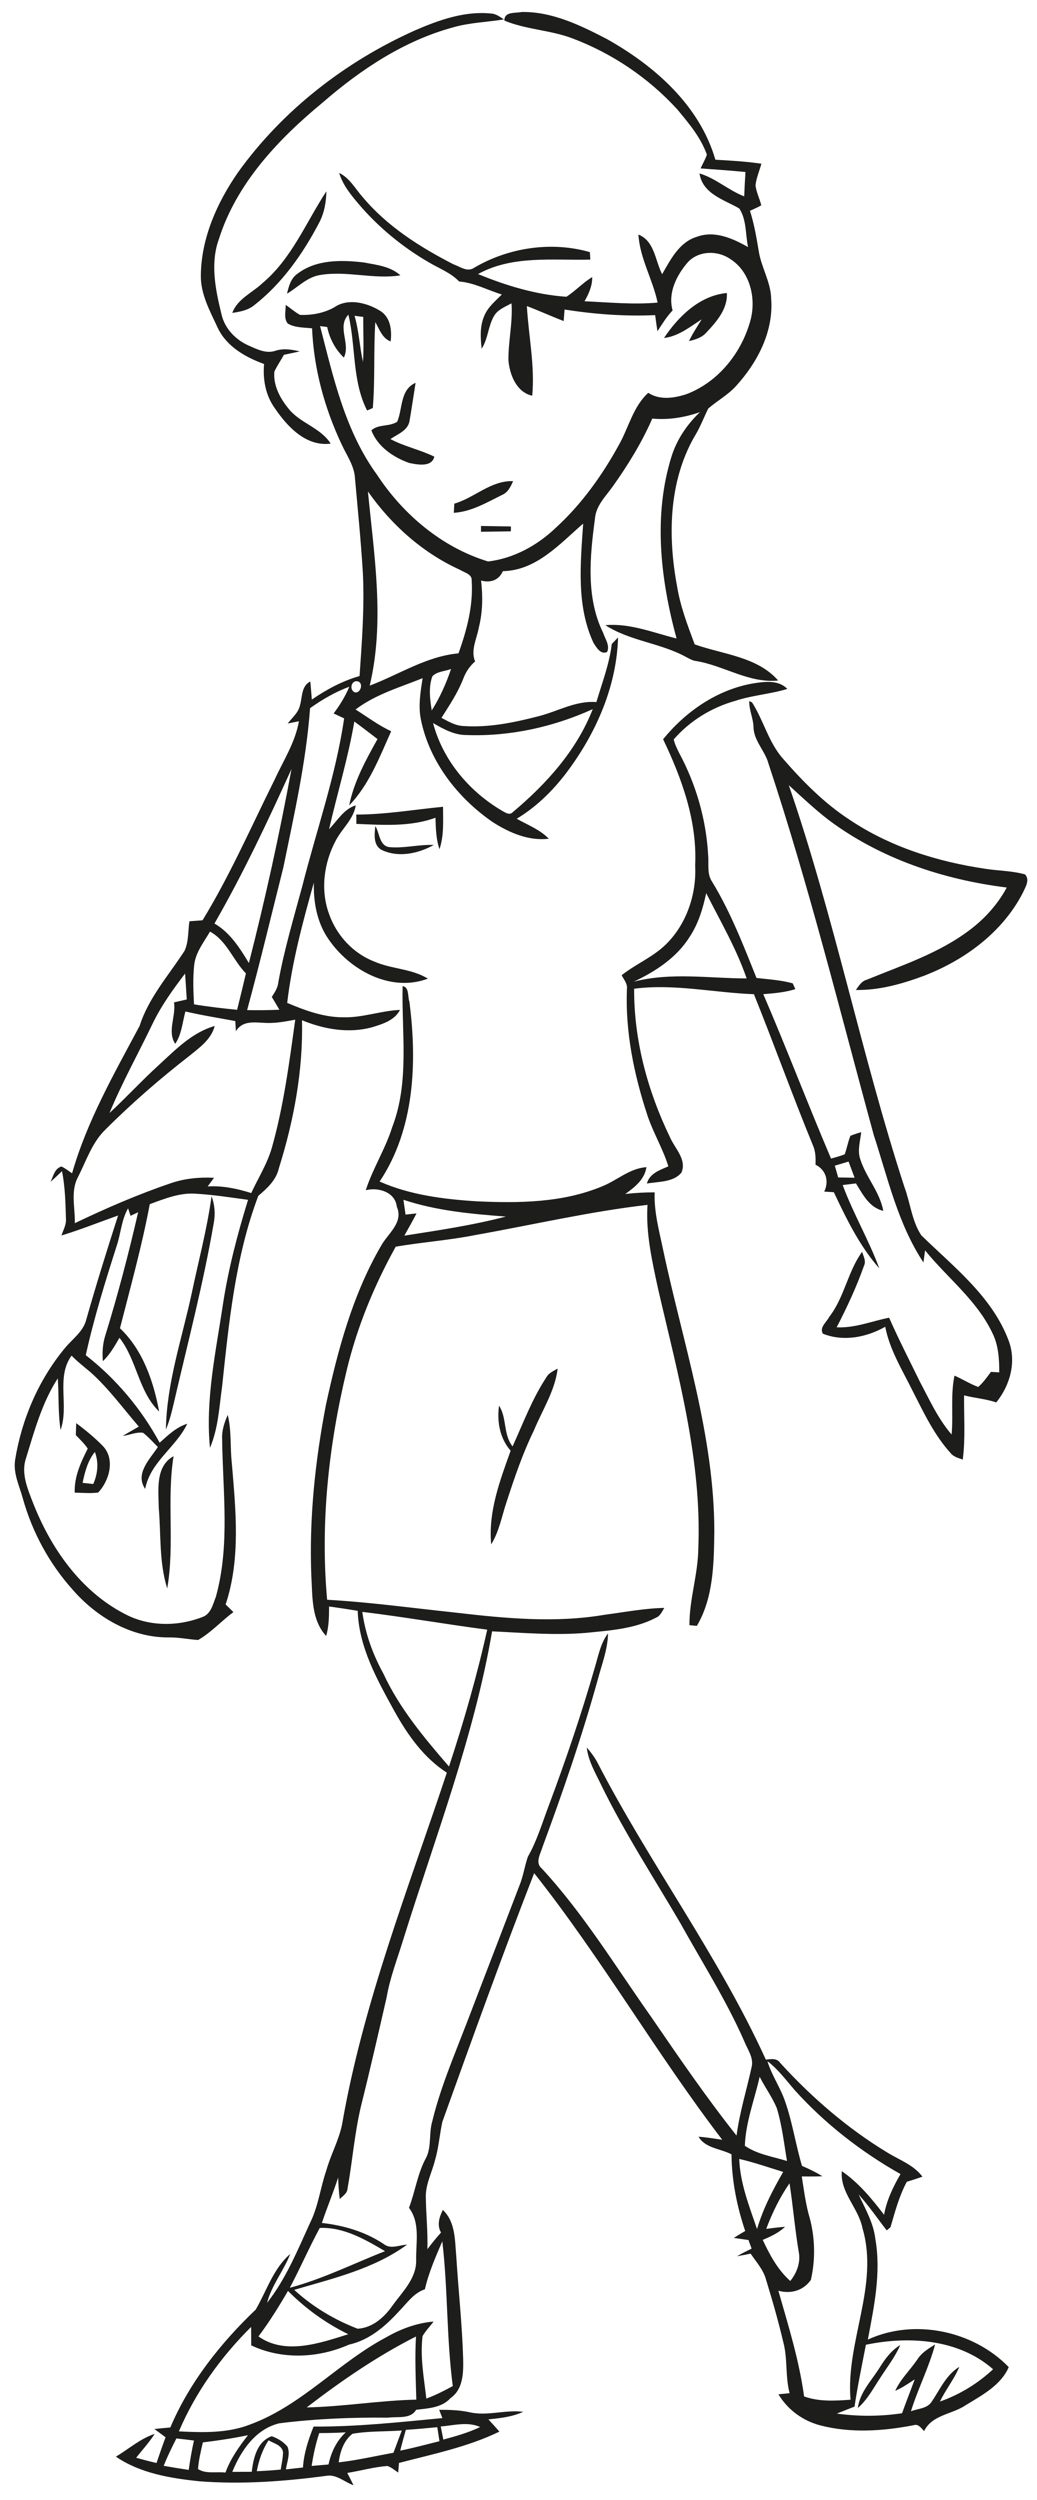 <?xml version="1.0" encoding="UTF-8" ?>
<!DOCTYPE svg PUBLIC "-//W3C//DTD SVG 1.1//EN" "http://www.w3.org/Graphics/SVG/1.1/DTD/svg11.dtd">
<svg width="302pt" height="728pt" viewBox="0 0 302 728" version="1.1" xmlns="http://www.w3.org/2000/svg">
<g id="#1d1d1bfc">
<path fill="#1d1d1b" opacity="1.00" d=" M 120.85 8.85 C 127.81 5.84 135.32 3.14 143.03 3.94 C 144.45 4.01 145.60 4.92 146.76 5.65 C 141.84 6.45 136.80 6.57 131.98 7.96 C 117.66 11.84 105.02 20.26 93.92 29.90 C 81.02 40.55 68.85 53.42 63.72 69.70 C 61.19 76.76 62.76 84.39 64.49 91.44 C 65.39 95.60 68.57 98.91 72.39 100.61 C 74.84 101.69 77.54 103.08 80.26 102.12 C 82.58 101.36 84.99 101.79 87.30 102.31 C 85.77 102.67 84.22 102.99 82.68 103.31 C 81.79 104.96 80.69 106.50 79.90 108.21 C 79.53 112.19 81.57 115.99 84.03 118.99 C 87.40 123.25 93.34 124.49 96.30 129.17 C 89.20 130.12 83.71 124.28 80.09 118.94 C 77.35 115.20 76.51 110.54 76.90 105.99 C 71.51 104.03 66.07 100.95 63.47 95.59 C 61.19 90.65 58.35 85.63 58.49 80.02 C 58.65 69.22 63.22 59.00 69.28 50.23 C 82.27 32.11 100.54 17.94 120.85 8.85 Z" />
<path fill="#1d1d1b" opacity="1.00" d=" M 146.89 6.00 C 146.82 3.29 150.15 3.88 151.98 3.49 C 160.82 3.36 169.00 7.36 176.67 11.33 C 190.61 19.13 203.75 30.67 208.34 46.51 C 212.82 46.76 217.30 47.01 221.74 47.67 C 221.17 49.76 220.27 51.78 220.02 53.95 C 220.25 55.98 221.23 57.81 221.70 59.78 C 220.65 60.40 219.52 60.87 218.41 61.38 C 219.62 65.16 220.29 69.07 220.94 72.97 C 221.65 77.80 224.49 82.08 224.59 87.03 C 225.31 96.54 220.61 105.51 214.38 112.37 C 212.03 114.99 208.88 116.67 206.26 118.96 C 204.90 121.70 203.84 124.60 202.19 127.21 C 194.72 140.35 194.47 156.24 197.19 170.76 C 198.13 176.59 200.27 182.12 202.31 187.63 C 210.55 190.55 220.54 191.20 226.62 198.15 C 218.12 199.02 210.80 193.78 202.67 192.47 C 201.61 192.33 200.69 191.76 199.76 191.28 C 192.34 187.21 183.44 186.66 176.29 182.03 C 183.41 181.41 190.23 184.21 197.03 185.92 C 192.34 168.65 190.15 149.99 195.65 132.64 C 197.23 127.79 200.16 123.50 203.85 120.00 C 199.39 121.56 194.68 122.33 189.96 121.88 C 186.92 128.85 182.91 135.35 178.52 141.55 C 176.43 144.51 173.53 147.22 173.26 151.07 C 171.79 162.06 170.60 174.00 175.66 184.29 C 176.23 186.06 177.67 187.91 176.82 189.82 C 174.95 190.76 173.68 188.49 172.83 187.17 C 167.79 176.32 169.06 164.03 169.83 152.46 C 163.00 158.38 156.20 166.12 146.45 166.31 C 145.27 168.98 142.81 169.78 140.10 169.04 C 140.64 173.62 140.58 178.29 139.43 182.78 C 138.86 186.01 137.01 189.32 138.36 192.60 C 136.72 194.00 135.57 195.82 134.83 197.84 C 133.25 201.83 130.85 205.41 128.57 209.02 C 130.58 210.09 132.63 211.31 134.97 211.40 C 142.28 211.90 149.55 210.43 156.59 208.61 C 162.29 207.23 167.64 203.93 173.68 204.43 C 175.34 198.84 177.47 193.33 178.16 187.52 C 178.62 187.04 179.53 186.09 179.99 185.61 C 179.62 199.44 173.90 212.76 165.82 223.84 C 161.66 229.58 156.59 234.73 150.48 238.40 C 153.67 240.21 157.22 241.53 159.83 244.22 C 154.01 244.93 148.39 242.50 143.58 239.44 C 133.36 232.43 125.12 221.90 122.59 209.60 C 121.75 205.57 122.46 201.47 123.07 197.47 C 116.43 200.16 109.32 202.18 103.56 206.59 C 106.97 208.76 110.24 211.20 113.92 212.93 C 110.54 220.44 107.50 228.51 101.69 234.52 C 103.07 227.59 106.53 221.31 109.94 215.20 C 107.70 213.48 105.47 211.75 103.19 210.10 C 101.39 220.70 98.23 230.97 95.84 241.43 C 98.27 238.96 100.08 235.59 103.60 234.50 C 102.97 238.57 99.59 241.25 97.78 244.76 C 94.31 251.24 93.27 259.21 95.85 266.19 C 98.03 272.36 102.85 277.61 109.00 279.98 C 114.03 282.19 119.86 282.02 124.61 284.96 C 113.74 289.06 101.76 282.44 95.63 273.41 C 92.32 268.63 91.26 262.71 91.40 256.99 C 88.17 268.51 85.04 280.11 83.64 292.02 C 88.83 294.21 94.27 296.23 99.98 296.21 C 105.59 296.37 110.92 294.29 116.49 294.06 C 114.91 297.14 111.38 298.19 108.30 299.13 C 101.52 300.97 94.34 299.70 87.95 297.07 C 88.30 311.67 85.58 326.28 81.21 340.18 C 80.43 343.65 77.79 346.01 75.22 348.21 C 68.54 365.91 66.68 384.95 64.69 403.64 C 63.85 409.66 63.57 415.91 61.15 421.57 C 59.77 407.52 62.87 393.58 64.93 379.75 C 66.51 369.43 69.16 359.32 72.24 349.36 C 67.15 348.68 62.08 347.87 56.95 347.58 C 52.32 347.25 47.89 349.06 43.62 350.62 C 41.34 362.79 38.00 374.75 34.94 386.76 C 41.58 393.05 44.72 402.22 46.35 411.01 C 40.32 405.20 39.90 396.04 34.79 389.54 C 33.39 391.95 32.01 394.41 29.96 396.34 C 29.73 393.74 29.91 391.11 30.74 388.62 C 34.36 376.86 37.48 364.96 40.23 352.97 C 39.68 353.23 38.57 353.76 38.02 354.02 L 37.30 351.84 C 35.34 355.24 35.19 359.25 33.94 362.90 C 30.60 373.36 27.34 383.87 24.98 394.60 C 33.81 401.49 41.17 410.24 46.49 420.08 C 48.93 417.92 51.33 415.54 54.54 414.56 C 51.27 421.42 43.77 425.67 42.28 433.54 C 39.23 429.11 43.63 424.89 45.97 421.34 C 44.56 419.93 43.24 418.43 41.68 417.20 C 39.68 416.88 37.72 417.89 35.74 418.11 C 37.28 417.17 38.87 416.30 40.43 415.40 C 35.84 410.07 31.67 404.33 26.42 399.61 C 24.53 398.01 22.57 396.50 20.84 394.73 C 16.24 401.04 20.18 409.36 17.64 416.38 C 16.87 411.40 17.17 406.35 16.83 401.34 C 12.25 408.40 10.03 416.62 7.58 424.58 C 6.08 428.94 8.00 433.40 9.56 437.45 C 14.70 450.65 23.41 463.24 36.24 469.89 C 43.16 473.63 51.65 473.67 58.89 470.86 C 61.42 470.03 62.02 467.09 62.88 464.91 C 67.03 449.92 64.86 434.25 64.69 418.95 C 64.57 416.51 65.35 414.18 66.32 411.99 C 67.46 416.53 66.99 421.27 67.50 425.90 C 68.65 439.61 70.14 453.87 65.71 467.18 C 66.47 467.92 67.23 468.66 67.98 469.41 C 64.46 471.99 61.49 475.37 57.69 477.53 C 54.78 477.33 51.90 476.71 48.97 476.78 C 38.14 476.81 28.11 470.87 21.15 462.87 C 14.36 455.30 9.40 446.14 6.66 436.36 C 5.67 432.68 3.82 429.08 4.39 425.16 C 6.28 413.37 11.14 401.97 18.74 392.73 C 20.95 389.94 24.27 387.82 25.14 384.17 C 28.02 374.02 31.16 363.96 34.39 353.92 C 28.89 355.88 23.47 358.04 17.89 359.75 C 18.42 358.14 19.36 356.59 19.20 354.84 C 19.08 350.21 18.95 345.56 18.06 341.01 C 16.96 342.06 15.87 343.12 14.72 344.12 C 15.53 342.49 15.90 340.19 17.93 339.65 C 19.01 340.22 20.00 340.94 20.99 341.64 C 25.33 326.42 33.26 312.59 40.66 298.71 C 43.28 290.50 49.16 283.95 53.76 276.83 C 54.97 274.15 54.74 271.10 55.16 268.25 C 56.43 268.15 57.70 268.06 58.98 267.97 C 67.00 254.85 73.14 240.73 79.99 226.99 C 82.54 221.42 86.00 216.14 87.05 210.01 C 85.96 210.23 84.87 210.45 83.78 210.67 C 85.05 209.00 86.86 207.58 87.34 205.44 C 88.08 203.00 87.69 199.76 90.37 198.44 C 90.54 200.19 90.68 201.95 90.81 203.70 C 95.09 200.77 99.69 198.28 104.71 196.85 C 105.40 186.89 106.16 176.90 105.68 166.92 C 105.11 157.40 104.15 147.91 103.30 138.42 C 102.84 135.13 100.84 132.36 99.50 129.40 C 94.50 118.82 91.37 107.31 90.88 95.60 C 88.49 95.34 85.92 95.46 83.79 94.20 C 82.56 92.64 83.25 90.56 83.20 88.77 C 84.59 89.72 85.87 90.86 87.36 91.69 C 90.80 91.82 94.35 91.18 97.37 89.47 C 101.31 86.75 106.78 88.12 110.59 90.44 C 113.74 92.28 114.16 96.13 113.77 99.42 C 111.29 98.49 110.50 95.89 109.30 93.79 C 108.77 102.12 109.26 110.50 108.57 118.81 C 108.15 118.99 107.32 119.35 106.91 119.53 C 102.50 110.89 103.66 100.84 101.46 91.62 C 98.05 95.23 102.17 100.01 100.14 104.12 C 97.63 101.72 95.99 98.60 95.29 95.22 C 94.77 95.15 93.74 95.02 93.22 94.95 C 97.07 109.89 100.52 125.51 109.78 138.21 C 117.40 149.83 128.76 159.42 142.15 163.49 C 149.54 162.61 156.41 158.87 161.77 153.76 C 169.37 146.84 175.42 138.34 180.34 129.36 C 183.13 124.35 184.41 118.35 188.79 114.38 C 192.11 116.57 196.29 115.94 199.86 114.79 C 209.36 111.22 216.26 102.38 218.70 92.69 C 220.16 86.44 218.30 78.94 212.62 75.39 C 208.94 72.85 203.46 72.97 200.33 76.34 C 197.03 80.15 194.46 85.26 195.88 90.39 C 194.14 92.21 192.83 94.37 191.46 96.46 C 191.22 94.90 191.00 93.33 190.80 91.76 C 181.98 92.16 173.13 91.50 164.42 90.13 C 164.35 90.97 164.22 92.64 164.15 93.48 C 160.55 92.10 157.04 90.49 153.44 89.12 C 153.93 97.82 155.81 106.50 155.00 115.23 C 150.43 114.20 148.46 109.20 148.07 105.01 C 147.98 99.43 149.37 93.92 148.96 88.32 C 147.16 89.33 145.01 90.09 143.91 91.95 C 142.14 94.92 142.17 98.61 140.27 101.54 C 139.92 98.38 139.71 95.04 141.00 92.05 C 142.03 89.46 144.24 87.67 146.15 85.75 C 142.00 84.50 138.10 82.31 133.72 81.97 C 131.21 79.35 127.74 78.11 124.70 76.28 C 117.11 71.84 110.23 66.18 104.52 59.49 C 102.18 56.75 99.83 53.86 98.77 50.35 C 101.84 51.82 103.45 54.95 105.63 57.40 C 112.75 65.90 122.27 71.94 132.04 76.95 C 133.90 77.60 136.06 79.31 138.01 78.01 C 148.03 72.08 160.55 70.19 171.79 73.41 C 171.82 73.96 171.89 75.04 171.92 75.59 C 160.94 75.87 149.28 74.26 139.21 79.80 C 147.38 83.16 156.11 85.82 164.95 86.41 C 167.60 84.70 169.75 82.31 172.47 80.68 C 172.51 83.24 171.47 85.55 170.23 87.72 C 177.32 88.03 184.41 88.75 191.51 88.11 C 190.11 81.37 186.35 75.28 185.92 68.30 C 190.63 70.14 190.80 75.90 192.83 79.84 C 195.30 75.56 197.82 70.49 202.94 68.95 C 208.10 67.04 213.39 69.40 217.84 71.95 C 217.08 68.23 217.44 63.94 215.29 60.70 C 210.84 58.13 204.62 56.47 203.71 50.50 C 208.44 51.91 212.14 55.41 216.73 57.18 C 216.82 54.81 216.94 52.45 217.10 50.08 C 212.75 49.67 208.38 49.34 204.02 49.04 C 204.64 47.70 205.39 46.43 205.86 45.03 C 204.08 40.00 200.57 35.86 197.21 31.82 C 188.86 22.69 178.32 15.56 166.74 11.19 C 160.32 8.74 153.24 8.64 146.89 6.00 M 103.25 91.95 C 104.54 96.33 104.72 100.92 105.70 105.36 C 106.02 101.01 105.74 96.64 105.79 92.28 C 105.16 92.20 103.88 92.03 103.25 91.95 M 107.15 143.10 C 108.97 161.86 112.10 180.99 107.67 199.64 C 116.24 196.40 124.20 191.09 133.52 190.24 C 135.96 183.46 137.86 176.29 137.36 169.02 C 137.49 167.13 135.24 166.74 134.00 165.94 C 123.14 161.02 113.96 152.83 107.15 143.10 M 125.91 196.94 C 124.76 200.12 125.22 203.59 125.73 206.86 C 128.12 203.10 129.94 199.00 131.36 194.79 C 129.58 195.49 127.26 195.47 125.91 196.94 M 104.21 198.40 C 102.29 197.94 101.64 200.86 103.29 201.58 C 104.98 202.04 105.98 198.89 104.21 198.40 M 90.30 206.20 C 89.16 221.87 85.65 237.22 82.52 252.57 C 79.03 266.43 75.72 280.33 71.97 294.12 C 75.10 294.17 78.23 294.15 81.36 294.01 C 80.64 292.75 79.90 291.52 79.15 290.29 C 80.00 288.97 80.90 287.63 81.05 286.03 C 82.76 276.54 85.53 267.29 88.04 258.00 C 92.16 241.74 97.80 225.82 100.22 209.17 C 99.20 208.69 98.18 208.21 97.16 207.74 C 98.97 205.33 100.57 202.75 101.73 199.96 C 97.63 201.47 93.85 203.68 90.30 206.20 M 135.92 214.03 C 132.32 214.06 129.12 212.29 126.12 210.53 C 128.96 221.30 136.55 230.35 146.05 235.98 C 147.05 236.51 148.36 237.58 149.39 236.43 C 159.12 228.25 167.96 218.48 172.62 206.48 C 161.16 211.69 148.52 214.48 135.92 214.03 M 62.46 268.91 C 67.01 271.55 69.83 276.03 72.48 280.41 C 77.25 261.73 81.40 242.89 84.89 223.92 C 77.97 239.18 70.81 254.37 62.46 268.91 M 56.53 281.22 C 56.16 284.95 56.30 288.70 56.51 292.44 C 60.67 293.14 64.86 293.61 69.05 294.03 C 69.93 290.50 70.79 286.97 71.62 283.44 C 67.85 279.59 66.09 273.95 61.16 271.26 C 59.33 274.40 56.85 277.46 56.53 281.22 M 44.32 298.33 C 40.18 306.92 35.54 315.28 31.88 324.09 C 36.75 319.57 41.26 314.67 46.17 310.19 C 51.07 305.69 55.93 300.62 62.53 298.74 C 61.55 302.57 58.22 304.96 55.32 307.31 C 46.73 313.99 38.49 321.12 30.80 328.81 C 26.83 332.59 25.15 337.95 22.72 342.72 C 20.48 346.87 21.91 351.68 21.79 356.16 C 30.85 351.82 40.09 347.81 49.61 344.57 C 53.69 343.14 58.02 342.72 62.32 342.94 C 61.71 343.78 61.11 344.63 60.48 345.46 C 64.80 345.20 69.06 346.09 73.16 347.39 C 75.20 343.00 77.84 338.85 79.18 334.16 C 82.62 321.99 84.24 309.41 85.98 296.91 C 83.69 297.33 81.40 297.78 79.07 297.85 C 75.44 298.08 71.00 296.48 68.70 300.27 C 68.66 299.53 68.56 298.05 68.52 297.31 C 63.67 296.40 58.80 295.64 54.00 294.52 C 53.12 297.69 52.93 301.15 51.03 303.94 C 48.61 300.27 51.32 295.90 50.67 291.87 C 51.91 291.58 53.15 291.30 54.39 291.02 C 54.22 288.50 54.08 285.99 53.90 283.48 C 50.33 288.16 46.86 292.98 44.32 298.33 Z" />
<path fill="#1d1d1b" opacity="1.00" d=" M 76.47 82.41 C 84.97 75.28 89.11 64.76 95.05 55.70 C 95.00 58.89 94.42 62.11 92.90 64.95 C 88.14 74.01 82.08 82.61 73.94 88.94 C 72.15 90.37 69.85 90.78 67.65 91.11 C 69.14 87.00 73.49 85.26 76.47 82.41 Z" />
<path fill="#1d1d1b" opacity="1.00" d=" M 86.68 79.67 C 92.10 75.53 99.47 75.65 105.93 76.42 C 109.62 77.12 113.70 77.53 116.60 80.18 C 108.80 81.42 100.94 78.74 93.15 80.09 C 89.39 80.70 86.74 83.66 83.59 85.51 C 84.08 83.34 84.72 80.98 86.68 79.67 Z" />
<path fill="#1d1d1b" opacity="1.00" d=" M 193.37 98.42 C 197.54 92.14 203.80 86.03 211.68 85.32 C 211.95 89.91 208.72 93.63 205.77 96.76 C 204.47 98.29 202.53 98.88 200.65 99.32 C 201.70 97.10 203.08 95.07 204.35 92.98 C 200.91 95.19 197.59 97.92 193.37 98.42 Z" />
<path fill="#1d1d1b" opacity="1.00" d=" M 115.68 122.79 C 117.30 118.95 116.48 113.45 121.03 111.47 C 120.44 115.16 119.91 118.87 119.27 122.55 C 118.82 125.39 115.77 126.40 113.70 127.85 C 117.78 130.02 122.36 130.95 126.49 132.97 C 125.75 136.12 121.57 135.30 119.19 134.81 C 114.59 133.20 109.92 130.03 108.15 125.30 C 110.21 123.42 113.42 124.32 115.68 122.79 Z" />
<path fill="#1d1d1b" opacity="1.00" d=" M 132.31 146.65 C 138.23 144.93 142.96 139.86 149.43 140.10 C 148.72 141.70 147.92 143.40 146.20 144.12 C 141.74 146.32 137.25 149.01 132.16 149.32 C 132.20 148.65 132.28 147.32 132.31 146.65 Z" />
<path fill="#1d1d1b" opacity="1.00" d=" M 140.07 153.15 C 142.97 153.20 145.88 153.24 148.79 153.29 C 148.78 153.64 148.78 154.35 148.78 154.71 C 145.88 154.75 142.97 154.79 140.08 154.84 C 140.07 154.42 140.07 153.57 140.07 153.15 Z" />
<path fill="#1d1d1b" opacity="1.00" d=" M 193.11 215.25 C 199.69 207.18 208.72 200.91 219.09 199.03 C 222.50 198.49 226.61 197.83 229.29 200.60 C 224.28 202.13 219.00 202.44 214.03 204.10 C 207.20 206.03 200.86 209.91 196.21 215.30 C 196.51 216.70 197.17 217.98 197.80 219.27 C 202.72 228.40 205.66 238.62 206.23 248.99 C 206.47 251.57 205.83 254.43 207.37 256.72 C 212.75 265.53 216.48 275.21 220.31 284.76 C 223.84 285.17 227.43 285.36 230.86 286.33 C 231.05 286.75 231.43 287.59 231.62 288.02 C 228.60 288.96 225.43 289.23 222.29 289.48 C 229.12 305.33 235.25 321.47 242.02 337.35 C 243.35 336.96 244.71 336.63 246.00 336.11 C 246.65 334.34 246.95 332.46 247.66 330.72 C 248.69 330.31 249.73 329.96 250.80 329.66 C 250.54 332.23 249.66 334.88 250.50 337.43 C 252.14 342.74 256.22 347.00 257.23 352.56 C 253.17 351.66 251.27 347.78 249.27 344.58 C 248.31 344.70 246.38 344.94 245.41 345.06 C 248.48 353.36 253.02 361.03 256.08 369.33 C 250.34 362.84 246.51 354.92 242.83 347.14 C 242.13 347.10 240.73 347.01 240.03 346.97 C 241.50 343.97 240.57 340.64 237.50 339.14 C 237.57 337.20 237.53 335.22 236.71 333.42 C 230.74 318.88 225.43 304.07 219.56 289.49 C 207.94 289.06 196.30 286.38 184.68 287.89 C 184.59 302.80 188.59 317.60 195.04 330.98 C 196.42 334.29 200.10 337.58 198.46 341.42 C 196.09 344.32 191.77 344.01 188.39 344.62 C 189.19 341.65 192.13 340.72 194.64 339.61 C 193.04 334.41 190.16 329.74 188.48 324.57 C 184.62 312.82 182.09 300.46 182.57 288.04 C 182.80 286.47 181.72 285.25 181.03 283.97 C 185.15 280.69 190.18 278.69 193.96 274.95 C 199.97 269.03 202.87 260.35 202.45 252.00 C 203.08 239.12 198.59 226.70 193.11 215.25 M 205.66 260.06 C 204.72 264.53 203.37 268.99 200.82 272.83 C 197.02 278.88 190.91 282.85 184.58 285.84 C 195.34 283.05 206.49 284.87 217.44 284.90 C 214.45 276.19 209.79 268.24 205.66 260.06 M 243.12 339.42 C 243.44 340.56 243.76 341.70 244.10 342.85 C 245.69 342.87 247.28 342.89 248.88 342.92 C 248.28 341.35 247.70 339.79 247.12 338.22 C 245.79 338.62 244.45 339.03 243.12 339.42 Z" />
<path fill="#1d1d1b" opacity="1.00" d=" M 218.20 204.14 C 218.40 204.24 218.81 204.43 219.01 204.52 C 222.40 209.79 223.83 216.20 228.06 220.95 C 233.80 227.55 240.02 233.85 247.36 238.65 C 259.16 246.59 273.05 250.93 287.02 252.98 C 290.85 253.57 294.78 253.55 298.53 254.61 C 300.01 256.26 298.61 258.31 297.88 259.96 C 291.98 271.44 280.98 279.53 269.13 284.11 C 262.77 286.48 256.08 288.38 249.24 288.26 C 250.09 287.10 250.86 285.72 252.35 285.30 C 262.70 281.07 273.60 277.53 282.59 270.65 C 286.91 267.36 290.61 263.23 293.19 258.43 C 274.67 256.13 256.31 250.00 241.28 238.73 C 237.22 235.60 233.50 232.07 229.72 228.63 C 242.96 267.02 250.83 307.02 263.39 345.63 C 265.12 350.26 265.54 355.51 268.30 359.69 C 277.76 368.92 288.94 377.53 293.73 390.32 C 296.08 396.51 294.18 403.36 290.13 408.36 C 287.09 407.31 283.86 407.10 280.77 406.30 C 280.69 412.53 281.19 418.80 280.38 425.01 C 279.14 424.53 277.73 424.23 276.87 423.14 C 272.08 417.88 269.03 411.36 265.82 405.08 C 262.82 398.98 259.10 393.09 257.80 386.32 C 252.36 389.42 245.61 390.73 239.64 388.34 C 238.56 386.49 240.72 384.99 241.48 383.46 C 245.90 377.78 246.87 370.29 251.06 364.50 C 251.47 365.82 252.30 367.21 251.60 368.61 C 249.42 374.76 246.66 380.69 243.66 386.48 C 248.93 386.75 253.85 384.69 258.93 383.68 C 261.69 389.94 264.83 396.04 267.83 402.20 C 270.66 407.51 273.16 413.10 277.13 417.70 C 277.65 411.99 276.79 406.20 277.97 400.55 C 280.31 401.57 282.47 402.96 284.87 403.85 C 286.35 402.61 287.42 400.98 288.59 399.46 C 289.39 399.50 290.20 399.55 291.01 399.60 C 291.01 395.66 290.78 391.60 288.95 388.03 C 284.44 378.57 275.89 372.09 269.41 364.09 C 269.29 364.97 269.05 366.72 268.93 367.60 C 261.53 356.44 258.58 343.13 254.48 330.56 C 244.59 294.39 235.61 257.93 223.79 222.32 C 222.79 218.58 219.49 215.68 219.44 211.69 C 219.36 209.12 218.12 206.71 218.20 204.14 Z" />
<path fill="#1d1d1b" opacity="1.00" d=" M 103.77 237.18 C 112.26 237.18 120.60 235.72 129.02 234.91 C 129.03 239.04 129.33 243.29 127.99 247.27 C 126.98 244.32 126.91 241.18 126.82 238.10 C 119.44 240.82 111.48 240.20 103.79 239.90 C 103.78 239.22 103.77 237.86 103.77 237.18 Z" />
<path fill="#1d1d1b" opacity="1.00" d=" M 109.31 240.53 C 110.59 242.58 110.44 246.23 113.36 246.66 C 117.70 247.07 121.99 245.85 126.34 246.03 C 121.89 248.51 116.20 249.77 111.40 247.60 C 108.62 246.36 109.04 243.00 109.31 240.53 Z" />
<path fill="#1d1d1b" opacity="1.00" d=" M 117.25 287.13 C 119.22 287.43 118.69 290.17 119.22 291.63 C 121.52 309.29 120.76 328.77 110.56 344.04 C 119.46 347.98 129.28 349.19 138.92 349.80 C 151.16 350.35 163.89 350.23 175.39 345.42 C 179.74 343.68 183.39 340.17 188.26 339.85 C 187.73 343.43 184.85 345.69 182.10 347.66 C 184.94 347.34 187.79 347.17 190.65 347.19 C 190.44 352.88 191.97 358.40 193.12 363.92 C 198.88 391.09 208.04 417.95 208.03 446.00 C 207.91 455.25 207.78 465.25 202.94 473.42 C 202.40 473.37 201.32 473.26 200.78 473.21 C 200.73 465.72 203.27 458.46 203.36 450.96 C 204.43 425.25 197.41 400.20 191.67 375.39 C 189.94 367.31 188.03 359.14 188.57 350.83 C 171.75 352.77 155.26 356.62 138.62 359.58 C 130.89 361.13 123.01 361.68 115.25 363.00 C 108.96 374.32 103.99 386.39 100.97 398.99 C 95.72 420.79 93.25 443.42 95.27 465.81 C 107.81 466.52 120.25 468.24 132.73 469.56 C 147.13 471.24 161.82 472.64 176.21 470.16 C 181.95 469.42 187.66 468.30 193.46 468.18 C 192.79 469.25 192.29 470.56 191.01 471.05 C 184.77 474.32 177.60 474.75 170.72 475.45 C 161.58 476.23 152.44 475.44 143.31 475.01 C 138.05 505.75 126.75 534.93 117.49 564.59 C 115.77 570.24 113.58 575.77 112.59 581.62 C 110.17 592.15 107.77 602.69 105.15 613.18 C 103.25 621.13 102.64 629.31 101.20 637.34 C 101.09 638.72 99.81 639.41 98.95 640.31 C 98.67 638.22 98.54 636.13 98.48 634.04 C 97.05 638.50 95.22 642.82 93.74 647.27 C 100.12 647.98 106.38 649.82 111.76 653.41 C 113.75 655.02 116.30 653.68 118.55 653.59 C 108.92 660.64 96.96 663.44 85.68 666.75 C 91.03 671.67 97.39 675.47 104.16 678.07 C 108.50 677.82 111.94 674.72 114.32 671.31 C 117.21 667.29 121.36 663.36 121.19 658.04 C 121.11 652.91 122.42 647.28 119.11 642.87 C 120.95 637.99 121.62 632.69 124.19 628.11 C 125.68 624.86 124.88 621.16 125.86 617.78 C 128.19 608.10 132.12 598.91 135.69 589.64 C 140.88 576.16 146.04 562.66 151.22 549.16 C 152.36 546.42 152.77 543.45 153.72 540.65 C 156.38 536.00 157.89 530.82 159.78 525.84 C 164.77 512.51 169.36 499.02 173.28 485.34 C 174.28 482.00 174.92 478.44 177.07 475.60 C 177.00 480.27 175.25 484.65 174.07 489.11 C 169.49 505.64 163.88 521.86 157.94 537.95 C 157.35 539.92 155.75 542.42 157.82 544.10 C 170.00 557.29 179.34 572.71 189.67 587.32 C 197.68 599.02 205.69 610.72 214.50 621.83 C 215.40 615.06 217.44 608.52 218.89 601.87 C 219.57 599.14 217.66 596.72 216.72 594.30 C 211.47 582.35 204.43 571.32 198.11 559.93 C 190.34 546.67 181.94 533.75 175.17 519.93 C 173.47 516.34 171.32 512.84 170.88 508.82 C 172.01 510.12 173.05 511.50 173.89 513.02 C 189.13 542.57 209.23 569.41 223.04 599.73 C 224.56 599.52 226.25 599.22 227.25 600.71 C 236.38 610.71 246.72 619.67 258.32 626.71 C 261.86 628.91 266.07 630.34 268.64 633.80 C 267.13 634.33 265.61 634.83 264.08 635.29 C 261.85 639.45 260.65 644.01 259.34 648.51 C 259.07 648.75 258.51 649.21 258.24 649.45 C 255.52 645.95 253.03 642.27 250.05 638.99 C 252.00 643.18 254.41 647.30 254.93 651.99 C 256.64 661.77 254.55 671.62 252.74 681.23 C 266.29 674.99 283.48 678.63 293.77 689.25 C 291.52 694.51 285.99 697.43 281.31 700.29 C 277.34 703.03 271.46 703.09 269.13 707.87 C 268.25 707.02 267.47 705.68 266.04 706.17 C 257.08 707.90 247.70 708.53 238.79 706.19 C 233.77 704.86 229.37 701.62 226.70 697.16 C 227.52 697.08 229.14 696.92 229.95 696.84 C 228.66 691.96 229.42 686.83 228.11 681.97 C 226.68 675.87 224.95 669.84 223.11 663.86 C 222.35 660.92 220.26 658.66 218.60 656.21 C 217.28 656.49 215.96 656.74 214.63 656.97 C 216.01 656.15 217.45 655.44 218.89 654.74 C 218.58 653.90 218.27 653.07 217.97 652.24 C 216.54 652.04 215.12 651.83 213.70 651.63 C 214.79 650.93 215.90 650.26 217.02 649.61 C 214.58 642.39 213.10 634.89 213.03 627.29 C 209.83 625.61 205.43 625.56 203.43 622.16 C 205.75 622.32 208.04 622.71 210.34 623.06 C 191.08 597.89 175.24 570.28 155.56 545.42 C 146.23 569.39 137.53 593.62 128.83 617.81 C 128.03 621.45 127.79 625.20 126.74 628.79 C 125.86 632.51 123.86 636.03 124.01 639.95 C 124.09 644.93 124.62 649.90 124.47 654.90 C 125.74 653.24 127.03 651.61 128.43 650.07 C 127.21 647.90 127.91 645.56 128.97 643.48 C 132.69 646.99 132.45 652.34 132.88 657.02 C 133.51 667.03 134.61 677.01 134.89 687.04 C 134.97 691.02 134.85 695.73 131.22 698.26 C 128.65 701.10 124.74 701.25 121.19 701.67 C 119.54 704.49 115.77 703.57 113.04 703.97 C 102.47 703.85 91.89 704.29 81.39 705.60 C 74.48 707.22 70.17 713.54 67.65 719.75 C 69.54 719.74 71.43 719.73 73.32 719.72 C 73.76 715.76 74.90 710.86 79.13 709.37 C 80.88 709.97 82.53 710.98 83.73 712.41 C 84.60 714.56 83.57 716.85 83.27 719.03 C 84.92 718.83 86.57 718.65 88.23 718.48 C 88.49 714.33 89.80 710.38 91.32 706.56 C 103.87 706.64 116.36 705.28 128.83 704.09 C 128.60 703.49 128.13 702.29 127.90 701.68 C 130.82 701.66 133.76 701.76 136.63 702.36 C 141.83 703.61 147.10 701.59 152.36 702.26 C 149.19 703.75 145.67 704.11 142.23 704.47 C 143.32 705.63 144.39 706.81 145.44 708.03 C 136.22 712.51 126.06 714.57 116.20 717.15 C 116.14 717.85 116.03 719.25 115.97 719.95 C 114.93 719.28 113.99 718.41 112.80 718.03 C 108.85 718.34 105.03 719.44 101.13 720.06 C 101.75 721.24 102.37 722.43 102.96 723.65 C 100.33 722.73 97.99 720.39 95.04 720.90 C 82.75 722.55 70.29 723.45 57.90 722.48 C 49.54 721.59 40.83 720.16 33.75 715.32 C 37.50 713.10 40.83 710.06 45.04 708.70 C 43.46 711.17 41.46 713.34 39.65 715.64 C 41.62 716.18 43.59 716.71 45.58 717.17 C 46.44 714.67 47.28 712.15 48.22 709.68 C 47.12 708.87 46.04 708.08 44.96 707.27 C 46.50 707.10 48.05 706.96 49.60 706.82 C 55.17 693.69 64.22 682.27 74.48 672.49 C 77.66 667.02 79.58 660.55 84.53 656.29 C 82.63 661.20 79.11 665.36 77.78 670.53 C 83.25 663.58 86.65 655.24 90.30 647.24 C 92.71 642.44 93.28 637.02 95.03 631.99 C 96.29 627.44 98.65 623.26 99.61 618.63 C 105.70 583.38 118.90 549.96 130.13 516.16 C 123.38 511.82 118.66 505.10 114.83 498.19 C 109.84 489.11 104.51 479.66 104.17 469.03 C 101.39 468.58 98.62 468.15 95.84 467.77 C 95.81 470.64 95.82 473.56 94.98 476.35 C 90.65 471.67 91.02 464.89 90.67 458.97 C 90.00 442.23 91.76 425.49 94.92 409.06 C 98.38 393.11 102.67 377.05 110.93 362.83 C 112.89 359.21 117.60 356.01 115.56 351.37 C 115.10 347.09 110.18 345.63 106.52 346.56 C 108.56 340.22 112.24 334.54 114.23 328.17 C 119.29 315.05 116.94 300.77 117.25 287.13 M 117.49 349.35 C 117.70 350.78 117.91 352.22 118.11 353.67 C 119.17 353.54 120.24 353.42 121.30 353.32 C 120.19 355.51 118.94 357.63 117.76 359.79 C 127.66 358.24 137.60 356.78 147.31 354.24 C 137.25 353.47 127.12 352.56 117.49 349.35 M 105.51 469.34 C 106.38 475.68 108.58 481.74 111.66 487.33 C 116.33 497.42 123.54 506.02 130.76 514.37 C 135.08 501.26 138.89 488.00 141.89 474.52 C 129.74 472.94 117.67 470.81 105.51 469.34 M 223.49 600.16 C 224.77 604.39 227.41 608.04 228.77 612.26 C 230.83 618.26 231.75 624.58 233.56 630.66 C 235.60 631.53 237.61 632.48 239.49 633.68 C 237.49 633.76 235.49 633.75 233.50 633.73 C 234.07 637.37 234.54 641.04 235.47 644.62 C 237.35 650.81 237.59 657.55 236.15 663.85 C 233.97 666.98 230.29 668.01 226.68 667.01 C 229.58 677.15 232.75 687.29 234.17 697.78 C 238.52 699.36 243.17 699.06 247.70 698.74 C 246.25 681.90 256.10 665.53 251.18 648.82 C 250.03 642.90 244.63 638.48 245.15 632.19 C 250.05 635.56 253.88 640.20 257.46 644.89 C 258.22 640.64 260.10 636.74 262.25 633.04 C 250.77 626.56 240.24 618.37 231.41 608.57 C 228.89 605.65 226.58 602.50 223.49 600.16 M 221.23 604.72 C 219.73 611.38 217.16 617.93 216.92 624.80 C 220.53 627.30 225.05 627.95 229.19 629.23 C 228.32 624.08 227.75 618.84 226.22 613.83 C 224.88 610.63 222.80 607.80 221.23 604.72 M 215.28 628.63 C 215.54 635.74 218.20 642.40 220.47 649.05 C 222.20 643.15 225.03 637.71 228.08 632.41 C 223.82 631.11 219.62 629.63 215.28 628.63 M 223.14 649.00 C 224.97 648.76 226.79 648.52 228.64 648.39 C 226.78 650.14 224.46 651.23 222.13 652.20 C 224.17 656.57 226.49 660.92 230.15 664.17 C 232.11 661.73 233.26 658.60 232.57 655.47 C 231.48 648.91 230.94 642.29 229.93 635.72 C 227.08 639.82 224.91 644.34 223.14 649.00 M 93.12 648.73 C 90.04 654.43 87.45 660.41 84.40 666.15 C 93.99 663.58 102.91 659.11 112.13 655.49 C 106.35 652.08 100.06 648.42 93.12 648.73 M 123.74 666.59 C 120.41 667.68 118.47 670.72 116.11 673.09 C 112.17 677.40 107.52 681.40 101.67 682.69 C 92.68 686.66 82.16 687.16 73.16 682.92 C 73.14 681.12 73.14 679.33 73.13 677.55 C 64.35 686.26 56.96 696.55 52.10 707.96 C 59.07 708.30 66.29 708.54 72.90 705.93 C 87.87 700.42 98.62 687.87 112.55 680.52 C 116.76 678.11 121.40 676.39 126.27 675.98 C 125.22 677.41 123.95 678.68 123.06 680.22 C 122.31 686.28 123.47 692.39 124.16 698.41 C 126.83 697.42 129.37 696.13 131.86 694.77 C 130.02 680.78 130.45 666.62 128.81 652.61 C 126.86 657.17 124.84 661.73 123.74 666.59 M 75.27 680.31 C 83.04 685.82 93.22 682.26 101.43 679.67 C 94.90 676.48 88.98 672.22 83.87 667.06 C 81.22 671.61 78.44 676.10 75.27 680.31 M 89.32 700.98 C 99.99 700.77 110.56 698.94 121.24 698.72 C 121.07 692.59 120.80 686.46 121.14 680.34 C 109.83 686.06 99.35 693.28 89.32 700.98 M 252.17 682.74 C 251.02 688.73 249.76 694.71 248.86 700.75 C 247.14 701.42 245.41 702.09 243.70 702.78 C 250.01 703.65 256.40 703.62 262.70 702.68 C 263.88 699.37 265.18 696.10 266.39 692.81 C 264.57 694.03 262.73 695.26 260.71 696.15 C 262.26 692.72 265.05 690.11 267.14 687.04 C 268.38 685.07 270.39 683.84 272.33 682.65 C 270.55 689.33 267.33 695.51 265.29 702.11 C 267.33 701.31 270.05 701.35 271.33 699.31 C 273.76 695.75 275.53 691.49 279.38 689.17 C 277.90 692.76 275.41 695.79 273.73 699.28 C 279.47 697.25 284.77 694.03 289.21 689.87 C 279.19 681.06 264.71 680.13 252.17 682.74 M 128.36 706.54 C 128.55 707.49 128.92 709.40 129.11 710.35 C 132.76 709.36 136.42 708.33 139.84 706.69 C 136.17 705.05 132.17 706.22 128.36 706.54 M 118.19 707.51 C 117.62 709.52 117.06 711.53 116.56 713.57 C 120.40 712.79 124.18 711.76 127.98 710.82 C 127.77 709.45 127.56 708.09 127.35 706.74 C 124.30 707.04 121.25 707.32 118.19 707.51 M 92.97 708.46 C 91.94 711.57 91.25 714.78 90.76 718.02 C 92.40 717.88 94.04 717.74 95.67 717.60 C 96.43 714.05 98.00 710.72 100.69 708.24 C 98.12 708.39 95.55 708.45 92.97 708.46 M 102.65 708.66 C 100.09 710.66 99.04 713.87 98.64 716.98 C 104.01 716.38 109.27 715.14 114.58 714.19 C 115.39 712.03 116.20 709.86 117.01 707.70 C 112.23 708.05 107.37 707.83 102.65 708.66 M 59.08 711.17 C 58.48 713.73 57.87 716.30 57.67 718.93 C 59.93 720.42 63.04 719.64 65.66 719.95 C 67.12 715.92 69.61 712.43 72.21 709.07 C 67.87 709.98 63.48 710.64 59.08 711.17 M 51.37 710.02 C 50.05 712.63 48.75 715.26 47.67 717.99 C 50.09 718.42 52.52 718.81 54.96 719.18 C 55.35 716.30 55.86 713.45 56.48 710.63 C 54.78 710.40 53.08 710.20 51.37 710.02 M 78.21 710.56 C 76.44 713.28 75.37 716.36 74.79 719.55 C 77.11 719.47 79.44 719.30 81.75 719.08 C 82.01 717.38 82.41 715.70 82.42 713.99 C 82.09 711.92 79.72 711.48 78.21 710.56 Z" />
<path fill="#1d1d1b" opacity="1.00" d=" M 61.61 348.30 C 62.54 350.76 62.74 353.41 62.27 356.00 C 59.24 373.71 54.65 391.10 50.61 408.60 C 50.01 411.19 49.35 413.78 48.32 416.25 C 48.51 402.75 52.97 389.85 55.79 376.77 C 57.77 367.29 60.30 357.91 61.61 348.30 Z" />
<path fill="#1d1d1b" opacity="1.00" d=" M 159.08 401.10 C 159.77 399.78 161.18 399.20 162.41 398.50 C 161.62 405.00 157.92 410.60 155.47 416.55 C 152.19 423.26 149.81 430.35 147.49 437.44 C 146.13 441.55 145.36 445.94 143.05 449.69 C 142.14 440.23 145.58 431.15 148.71 422.41 C 145.55 418.81 144.69 413.93 145.33 409.29 C 147.68 412.85 146.50 417.69 149.28 421.16 C 152.36 414.39 154.96 407.34 159.08 401.10 Z" />
<path fill="#1d1d1b" opacity="1.00" d=" M 22.19 414.39 C 24.92 416.42 27.57 418.60 29.95 421.04 C 33.61 424.84 31.86 431.14 28.60 434.59 C 26.33 434.89 24.03 434.67 21.76 434.62 C 21.58 430.00 23.53 425.81 25.55 421.80 C 24.58 420.33 23.28 419.13 22.08 417.87 C 22.11 417.00 22.16 415.26 22.19 414.39 M 24.06 431.77 C 24.83 431.86 26.38 432.03 27.15 432.11 C 28.48 429.13 28.79 425.87 27.63 422.77 C 25.55 425.35 24.71 428.58 24.06 431.77 Z" />
<path fill="#1d1d1b" opacity="1.00" d=" M 46.23 439.03 C 46.16 433.88 45.18 426.96 50.55 424.00 C 48.51 436.75 50.92 449.79 48.70 462.51 C 46.31 454.96 46.90 446.85 46.23 439.03 Z" />
<path fill="#1d1d1b" opacity="1.00" d=" M 256.27 689.24 C 257.82 686.74 259.63 684.35 262.18 682.82 C 260.70 686.27 258.36 689.23 256.35 692.37 C 254.34 695.41 252.62 698.73 249.82 701.16 C 250.42 696.48 253.91 693.08 256.27 689.24 Z" />
</g>
</svg>
